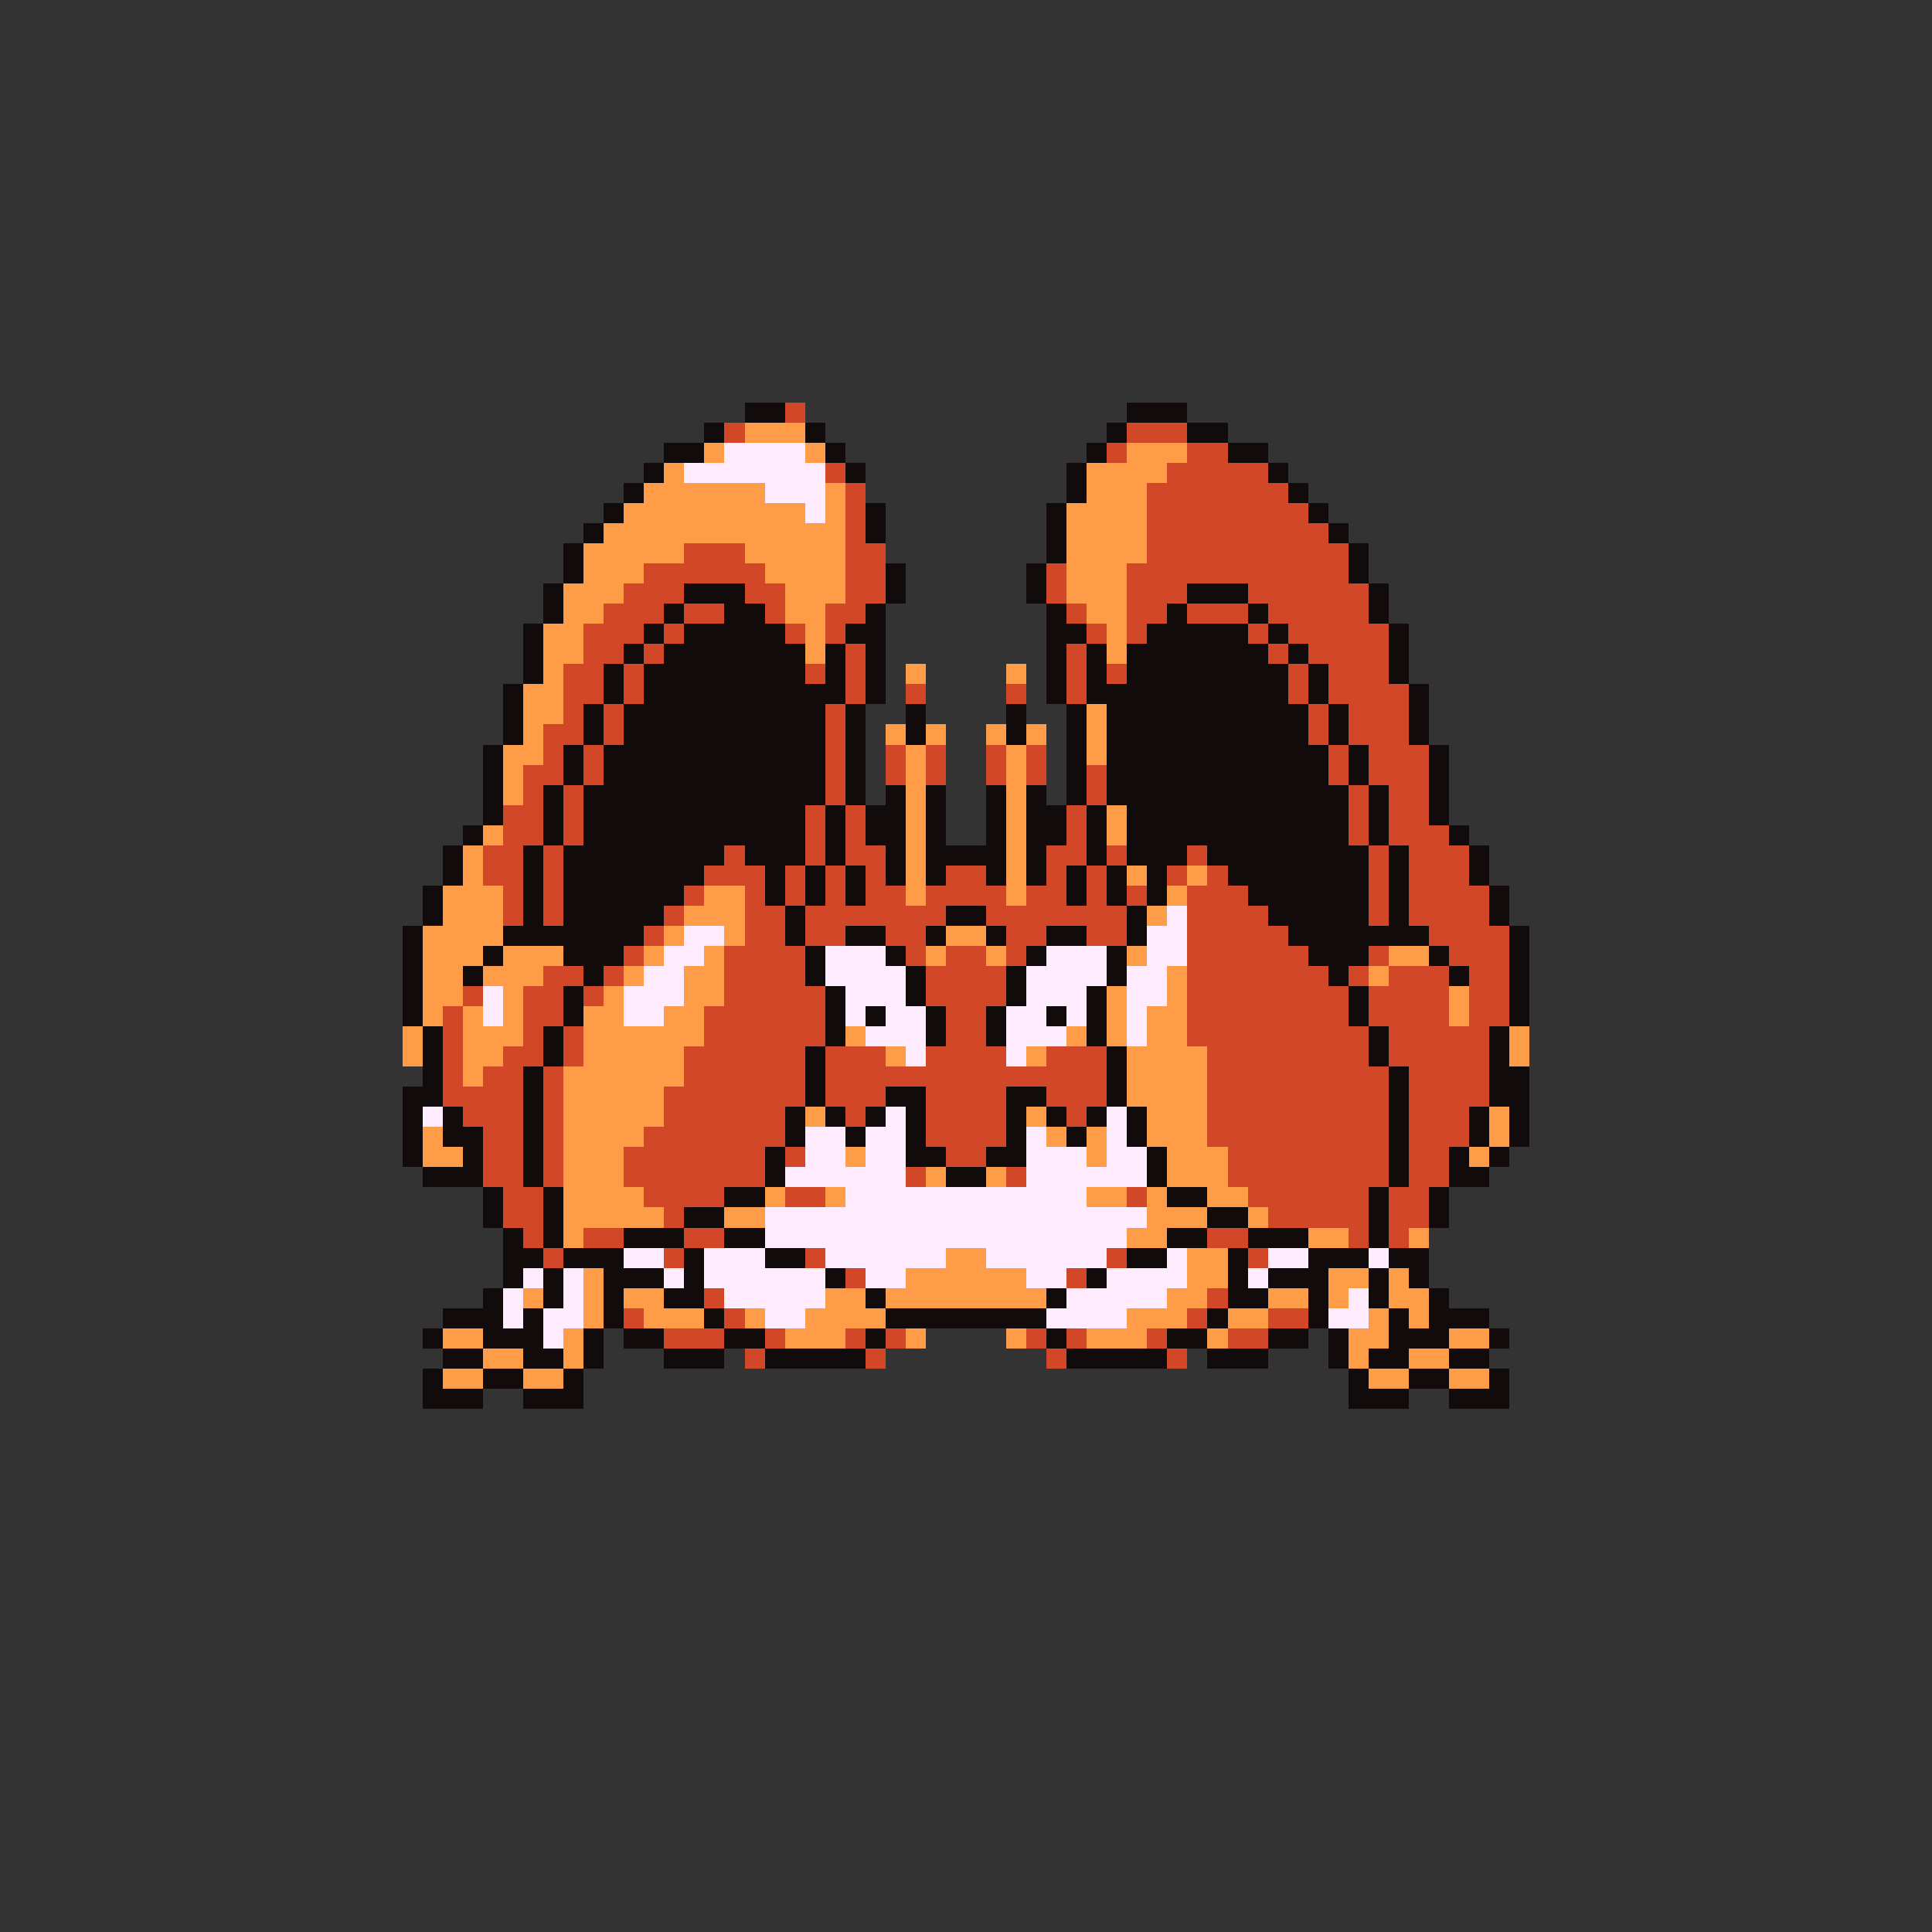 <svg xmlns="http://www.w3.org/2000/svg" viewBox="0 -0.5 96 96" shape-rendering="crispEdges">
<rect x="0" y="-0.5" width="96" height="96" fill="#333333" stroke="none"/>
<path stroke="#120b0b" d="M37 20h2M56 20h3M35 21h1M40 21h1M55 21h1M59 21h2M33 22h2M41 22h1M54 22h1M61 22h2M32 23h1M42 23h1M53 23h1M63 23h1M31 24h1M53 24h1M64 24h1M30 25h1M43 25h1M52 25h1M65 25h1M29 26h1M43 26h1M52 26h1M66 26h1M28 27h1M52 27h1M67 27h1M28 28h1M44 28h1M51 28h1M67 28h1M27 29h1M34 29h3M44 29h1M51 29h1M59 29h3M68 29h1M27 30h1M33 30h1M36 30h2M43 30h1M52 30h1M58 30h1M62 30h1M68 30h1M26 31h1M32 31h1M34 31h5M42 31h2M52 31h2M57 31h5M63 31h1M69 31h1M26 32h1M31 32h1M33 32h7M41 32h1M43 32h1M52 32h1M54 32h1M56 32h7M64 32h1M69 32h1M26 33h1M30 33h1M32 33h8M41 33h1M43 33h1M52 33h1M54 33h1M56 33h8M65 33h1M69 33h1M25 34h1M30 34h1M32 34h10M43 34h1M52 34h1M54 34h10M65 34h1M70 34h1M25 35h1M29 35h1M31 35h10M42 35h1M45 35h1M50 35h1M53 35h1M55 35h10M66 35h1M70 35h1M25 36h1M29 36h1M31 36h10M42 36h1M45 36h1M50 36h1M53 36h1M55 36h10M66 36h1M70 36h1M24 37h1M28 37h1M30 37h11M42 37h1M53 37h1M55 37h11M67 37h1M71 37h1M24 38h1M28 38h1M30 38h11M42 38h1M53 38h1M55 38h11M67 38h1M71 38h1M24 39h1M27 39h1M29 39h12M42 39h1M44 39h1M46 39h1M49 39h1M51 39h1M53 39h1M55 39h12M68 39h1M71 39h1M24 40h1M27 40h1M29 40h11M41 40h1M43 40h2M46 40h1M49 40h1M51 40h2M54 40h1M56 40h11M68 40h1M71 40h1M23 41h1M27 41h1M29 41h11M41 41h1M43 41h2M46 41h1M49 41h1M51 41h2M54 41h1M56 41h11M68 41h1M72 41h1M22 42h1M26 42h1M28 42h8M37 42h3M41 42h1M44 42h1M46 42h4M51 42h1M54 42h1M56 42h3M60 42h8M69 42h1M73 42h1M22 43h1M26 43h1M28 43h7M38 43h1M40 43h1M42 43h1M44 43h1M46 43h1M49 43h1M51 43h1M53 43h1M55 43h1M57 43h1M61 43h7M69 43h1M73 43h1M21 44h1M26 44h1M28 44h6M38 44h1M40 44h1M42 44h1M53 44h1M55 44h1M57 44h1M62 44h6M69 44h1M74 44h1M21 45h1M26 45h1M28 45h5M39 45h1M47 45h2M56 45h1M63 45h5M69 45h1M74 45h1M20 46h1M25 46h7M39 46h1M42 46h2M46 46h1M49 46h1M52 46h2M56 46h1M64 46h7M75 46h1M20 47h1M24 47h1M28 47h3M40 47h1M44 47h1M51 47h1M55 47h1M65 47h3M71 47h1M75 47h1M20 48h1M23 48h1M29 48h1M40 48h1M45 48h1M50 48h1M55 48h1M66 48h1M72 48h1M75 48h1M20 49h1M28 49h1M41 49h1M45 49h1M50 49h1M54 49h1M67 49h1M75 49h1M20 50h1M28 50h1M41 50h1M43 50h1M46 50h1M49 50h1M52 50h1M54 50h1M67 50h1M75 50h1M21 51h1M27 51h1M41 51h1M46 51h1M49 51h1M54 51h1M68 51h1M74 51h1M21 52h1M27 52h1M40 52h1M55 52h1M68 52h1M74 52h1M21 53h1M26 53h1M40 53h1M55 53h1M69 53h1M74 53h2M20 54h2M26 54h1M40 54h1M44 54h2M50 54h2M55 54h1M69 54h1M74 54h2M20 55h1M22 55h1M26 55h1M39 55h1M41 55h1M43 55h1M45 55h1M50 55h1M52 55h1M54 55h1M56 55h1M69 55h1M73 55h1M75 55h1M20 56h1M22 56h2M26 56h1M39 56h1M42 56h1M45 56h1M50 56h1M53 56h1M56 56h1M69 56h1M73 56h1M75 56h1M20 57h1M23 57h1M26 57h1M38 57h1M45 57h2M49 57h2M57 57h1M69 57h1M72 57h1M74 57h1M21 58h3M26 58h1M38 58h1M47 58h2M57 58h1M69 58h1M72 58h2M24 59h1M27 59h1M36 59h2M58 59h2M68 59h1M71 59h1M24 60h1M27 60h1M34 60h2M60 60h2M68 60h1M71 60h1M25 61h1M27 61h1M31 61h3M36 61h2M58 61h2M62 61h3M68 61h1M25 62h2M28 62h3M34 62h1M38 62h2M56 62h2M61 62h1M65 62h3M69 62h2M25 63h1M27 63h1M30 63h3M34 63h1M41 63h1M54 63h1M61 63h1M63 63h3M68 63h1M70 63h1M24 64h1M27 64h1M30 64h1M33 64h2M43 64h1M52 64h1M61 64h2M65 64h1M68 64h1M71 64h1M22 65h3M26 65h1M30 65h1M35 65h1M44 65h8M60 65h1M65 65h1M69 65h1M71 65h3M21 66h1M24 66h3M29 66h1M31 66h2M36 66h2M43 66h1M52 66h1M58 66h2M63 66h2M66 66h1M69 66h3M74 66h1M22 67h2M26 67h2M29 67h1M33 67h3M38 67h5M53 67h5M60 67h3M66 67h1M68 67h2M72 67h2M21 68h1M24 68h2M28 68h1M67 68h1M70 68h2M74 68h1M21 69h3M26 69h3M67 69h3M72 69h3" />
<path stroke="#d14728" d="M39 20h1M36 21h1M56 21h3M55 22h1M59 22h2M41 23h1M58 23h5M42 24h1M57 24h7M42 25h1M57 25h8M42 26h1M57 26h9M34 27h3M42 27h2M57 27h10M32 28h6M42 28h2M52 28h1M56 28h11M31 29h3M37 29h2M42 29h2M52 29h1M56 29h3M62 29h6M30 30h3M34 30h2M38 30h1M41 30h2M53 30h1M56 30h2M59 30h3M63 30h5M29 31h3M33 31h1M39 31h1M41 31h1M54 31h1M56 31h1M62 31h1M64 31h5M29 32h2M32 32h1M42 32h1M53 32h1M63 32h1M65 32h4M28 33h2M31 33h1M40 33h1M42 33h1M53 33h1M55 33h1M64 33h1M66 33h3M28 34h2M31 34h1M42 34h1M45 34h1M50 34h1M53 34h1M64 34h1M66 34h4M28 35h1M30 35h1M41 35h1M65 35h1M67 35h3M27 36h2M30 36h1M41 36h1M65 36h1M67 36h3M27 37h1M29 37h1M41 37h1M44 37h1M46 37h1M49 37h1M51 37h1M66 37h1M68 37h3M26 38h2M29 38h1M41 38h1M44 38h1M46 38h1M49 38h1M51 38h1M54 38h1M66 38h1M68 38h3M26 39h1M28 39h1M41 39h1M54 39h1M67 39h1M69 39h2M25 40h2M28 40h1M40 40h1M42 40h1M53 40h1M67 40h1M69 40h2M25 41h2M28 41h1M40 41h1M42 41h1M53 41h1M67 41h1M69 41h3M24 42h2M27 42h1M36 42h1M40 42h1M42 42h2M52 42h2M55 42h1M59 42h1M68 42h1M70 42h3M24 43h2M27 43h1M35 43h3M39 43h1M41 43h1M43 43h1M47 43h2M52 43h1M54 43h1M58 43h1M60 43h1M68 43h1M70 43h3M25 44h1M27 44h1M34 44h1M37 44h1M39 44h1M41 44h1M43 44h2M46 44h4M51 44h2M54 44h1M56 44h1M59 44h3M68 44h1M70 44h4M25 45h1M27 45h1M33 45h1M37 45h2M40 45h7M49 45h7M59 45h4M68 45h1M70 45h4M32 46h1M37 46h2M40 46h2M44 46h2M50 46h2M54 46h2M59 46h5M71 46h4M31 47h1M36 47h4M45 47h1M47 47h2M50 47h1M59 47h6M68 47h1M72 47h3M27 48h2M30 48h1M36 48h4M46 48h4M59 48h7M67 48h1M69 48h3M73 48h2M23 49h1M26 49h2M29 49h1M36 49h5M46 49h4M59 49h8M68 49h4M73 49h2M22 50h1M26 50h2M35 50h6M47 50h2M59 50h8M68 50h4M73 50h2M22 51h1M26 51h1M28 51h1M35 51h6M47 51h2M59 51h9M69 51h5M22 52h1M25 52h2M28 52h1M34 52h6M41 52h3M46 52h4M52 52h3M60 52h8M69 52h5M22 53h1M24 53h2M27 53h1M34 53h6M41 53h14M60 53h9M70 53h4M22 54h4M27 54h1M33 54h7M41 54h3M46 54h4M52 54h3M60 54h9M70 54h4M23 55h3M27 55h1M33 55h6M42 55h1M46 55h4M53 55h1M60 55h9M70 55h3M24 56h2M27 56h1M32 56h7M46 56h4M60 56h9M70 56h3M24 57h2M27 57h1M31 57h7M39 57h1M47 57h2M61 57h8M70 57h2M24 58h2M27 58h1M31 58h7M45 58h1M50 58h1M61 58h8M70 58h2M25 59h2M32 59h4M39 59h2M56 59h1M62 59h6M69 59h2M25 60h2M33 60h1M63 60h5M69 60h2M26 61h1M29 61h2M34 61h2M60 61h2M67 61h1M69 61h1M27 62h1M33 62h1M40 62h1M55 62h1M62 62h1M42 63h1M53 63h1M35 64h1M60 64h1M31 65h1M36 65h1M59 65h1M63 65h2M33 66h3M38 66h1M42 66h1M44 66h1M51 66h1M53 66h1M57 66h1M61 66h2M37 67h1M43 67h1M52 67h1M58 67h1" />
<path stroke="#ff9c47" d="M37 21h3M35 22h1M40 22h1M56 22h3M33 23h1M54 23h4M32 24h6M41 24h1M54 24h3M31 25h9M41 25h1M53 25h4M30 26h12M53 26h4M29 27h5M37 27h5M53 27h4M29 28h3M38 28h4M53 28h3M28 29h3M39 29h3M53 29h3M28 30h2M39 30h2M54 30h2M27 31h2M40 31h1M55 31h1M27 32h2M40 32h1M55 32h1M27 33h1M45 33h1M50 33h1M26 34h2M26 35h2M54 35h1M26 36h1M44 36h1M46 36h1M49 36h1M51 36h1M54 36h1M25 37h2M45 37h1M50 37h1M54 37h1M25 38h1M45 38h1M50 38h1M25 39h1M45 39h1M50 39h1M45 40h1M50 40h1M55 40h1M24 41h1M45 41h1M50 41h1M55 41h1M23 42h1M45 42h1M50 42h1M23 43h1M45 43h1M50 43h1M56 43h1M59 43h1M22 44h3M35 44h2M45 44h1M50 44h1M58 44h1M22 45h3M34 45h3M57 45h1M21 46h4M33 46h1M36 46h1M47 46h2M21 47h3M25 47h3M32 47h1M35 47h1M46 47h1M49 47h1M56 47h1M69 47h2M21 48h2M24 48h3M31 48h1M34 48h2M58 48h1M68 48h1M21 49h2M25 49h1M30 49h1M34 49h2M55 49h1M58 49h1M72 49h1M21 50h1M23 50h1M25 50h1M29 50h2M33 50h2M55 50h1M57 50h2M72 50h1M20 51h1M23 51h3M29 51h6M42 51h1M53 51h1M55 51h1M57 51h2M75 51h1M20 52h1M23 52h2M29 52h5M44 52h1M51 52h1M56 52h4M75 52h1M23 53h1M28 53h6M56 53h4M28 54h5M56 54h4M28 55h5M40 55h1M51 55h1M57 55h3M74 55h1M21 56h1M28 56h4M52 56h1M54 56h1M57 56h3M74 56h1M21 57h2M28 57h3M42 57h1M54 57h1M58 57h3M73 57h1M28 58h3M46 58h1M49 58h1M58 58h3M28 59h4M38 59h1M41 59h1M54 59h2M57 59h1M60 59h2M28 60h5M36 60h2M57 60h3M62 60h1M28 61h1M56 61h2M65 61h2M70 61h1M47 62h2M59 62h2M29 63h1M45 63h6M59 63h2M66 63h2M69 63h1M26 64h1M29 64h1M31 64h2M41 64h2M44 64h8M58 64h2M63 64h2M66 64h1M69 64h2M29 65h1M32 65h3M37 65h1M40 65h4M56 65h3M61 65h2M68 65h1M70 65h1M22 66h2M28 66h1M39 66h3M45 66h1M50 66h1M54 66h3M60 66h1M67 66h2M72 66h2M24 67h2M28 67h1M67 67h1M70 67h2M22 68h2M26 68h2M68 68h2M72 68h2" />
<path stroke="#ffedff" d="M36 22h4M34 23h7M38 24h3M40 25h1M58 45h1M34 46h2M57 46h2M33 47h2M41 47h3M52 47h3M57 47h2M32 48h2M41 48h4M51 48h4M56 48h2M24 49h1M31 49h3M42 49h3M51 49h3M56 49h2M24 50h1M31 50h2M42 50h1M44 50h2M50 50h2M53 50h1M56 50h1M43 51h3M50 51h3M56 51h1M45 52h1M50 52h1M21 55h1M44 55h1M55 55h1M40 56h2M43 56h2M51 56h1M55 56h1M40 57h2M43 57h2M51 57h3M55 57h2M39 58h6M51 58h6M42 59h12M38 60h19M38 61h18M31 62h2M35 62h3M41 62h6M49 62h6M58 62h1M63 62h2M68 62h1M26 63h1M28 63h1M33 63h1M35 63h6M43 63h2M51 63h2M55 63h4M62 63h1M25 64h1M28 64h1M36 64h5M53 64h5M67 64h1M25 65h1M27 65h2M38 65h2M52 65h4M66 65h2M27 66h1" />
</svg>
